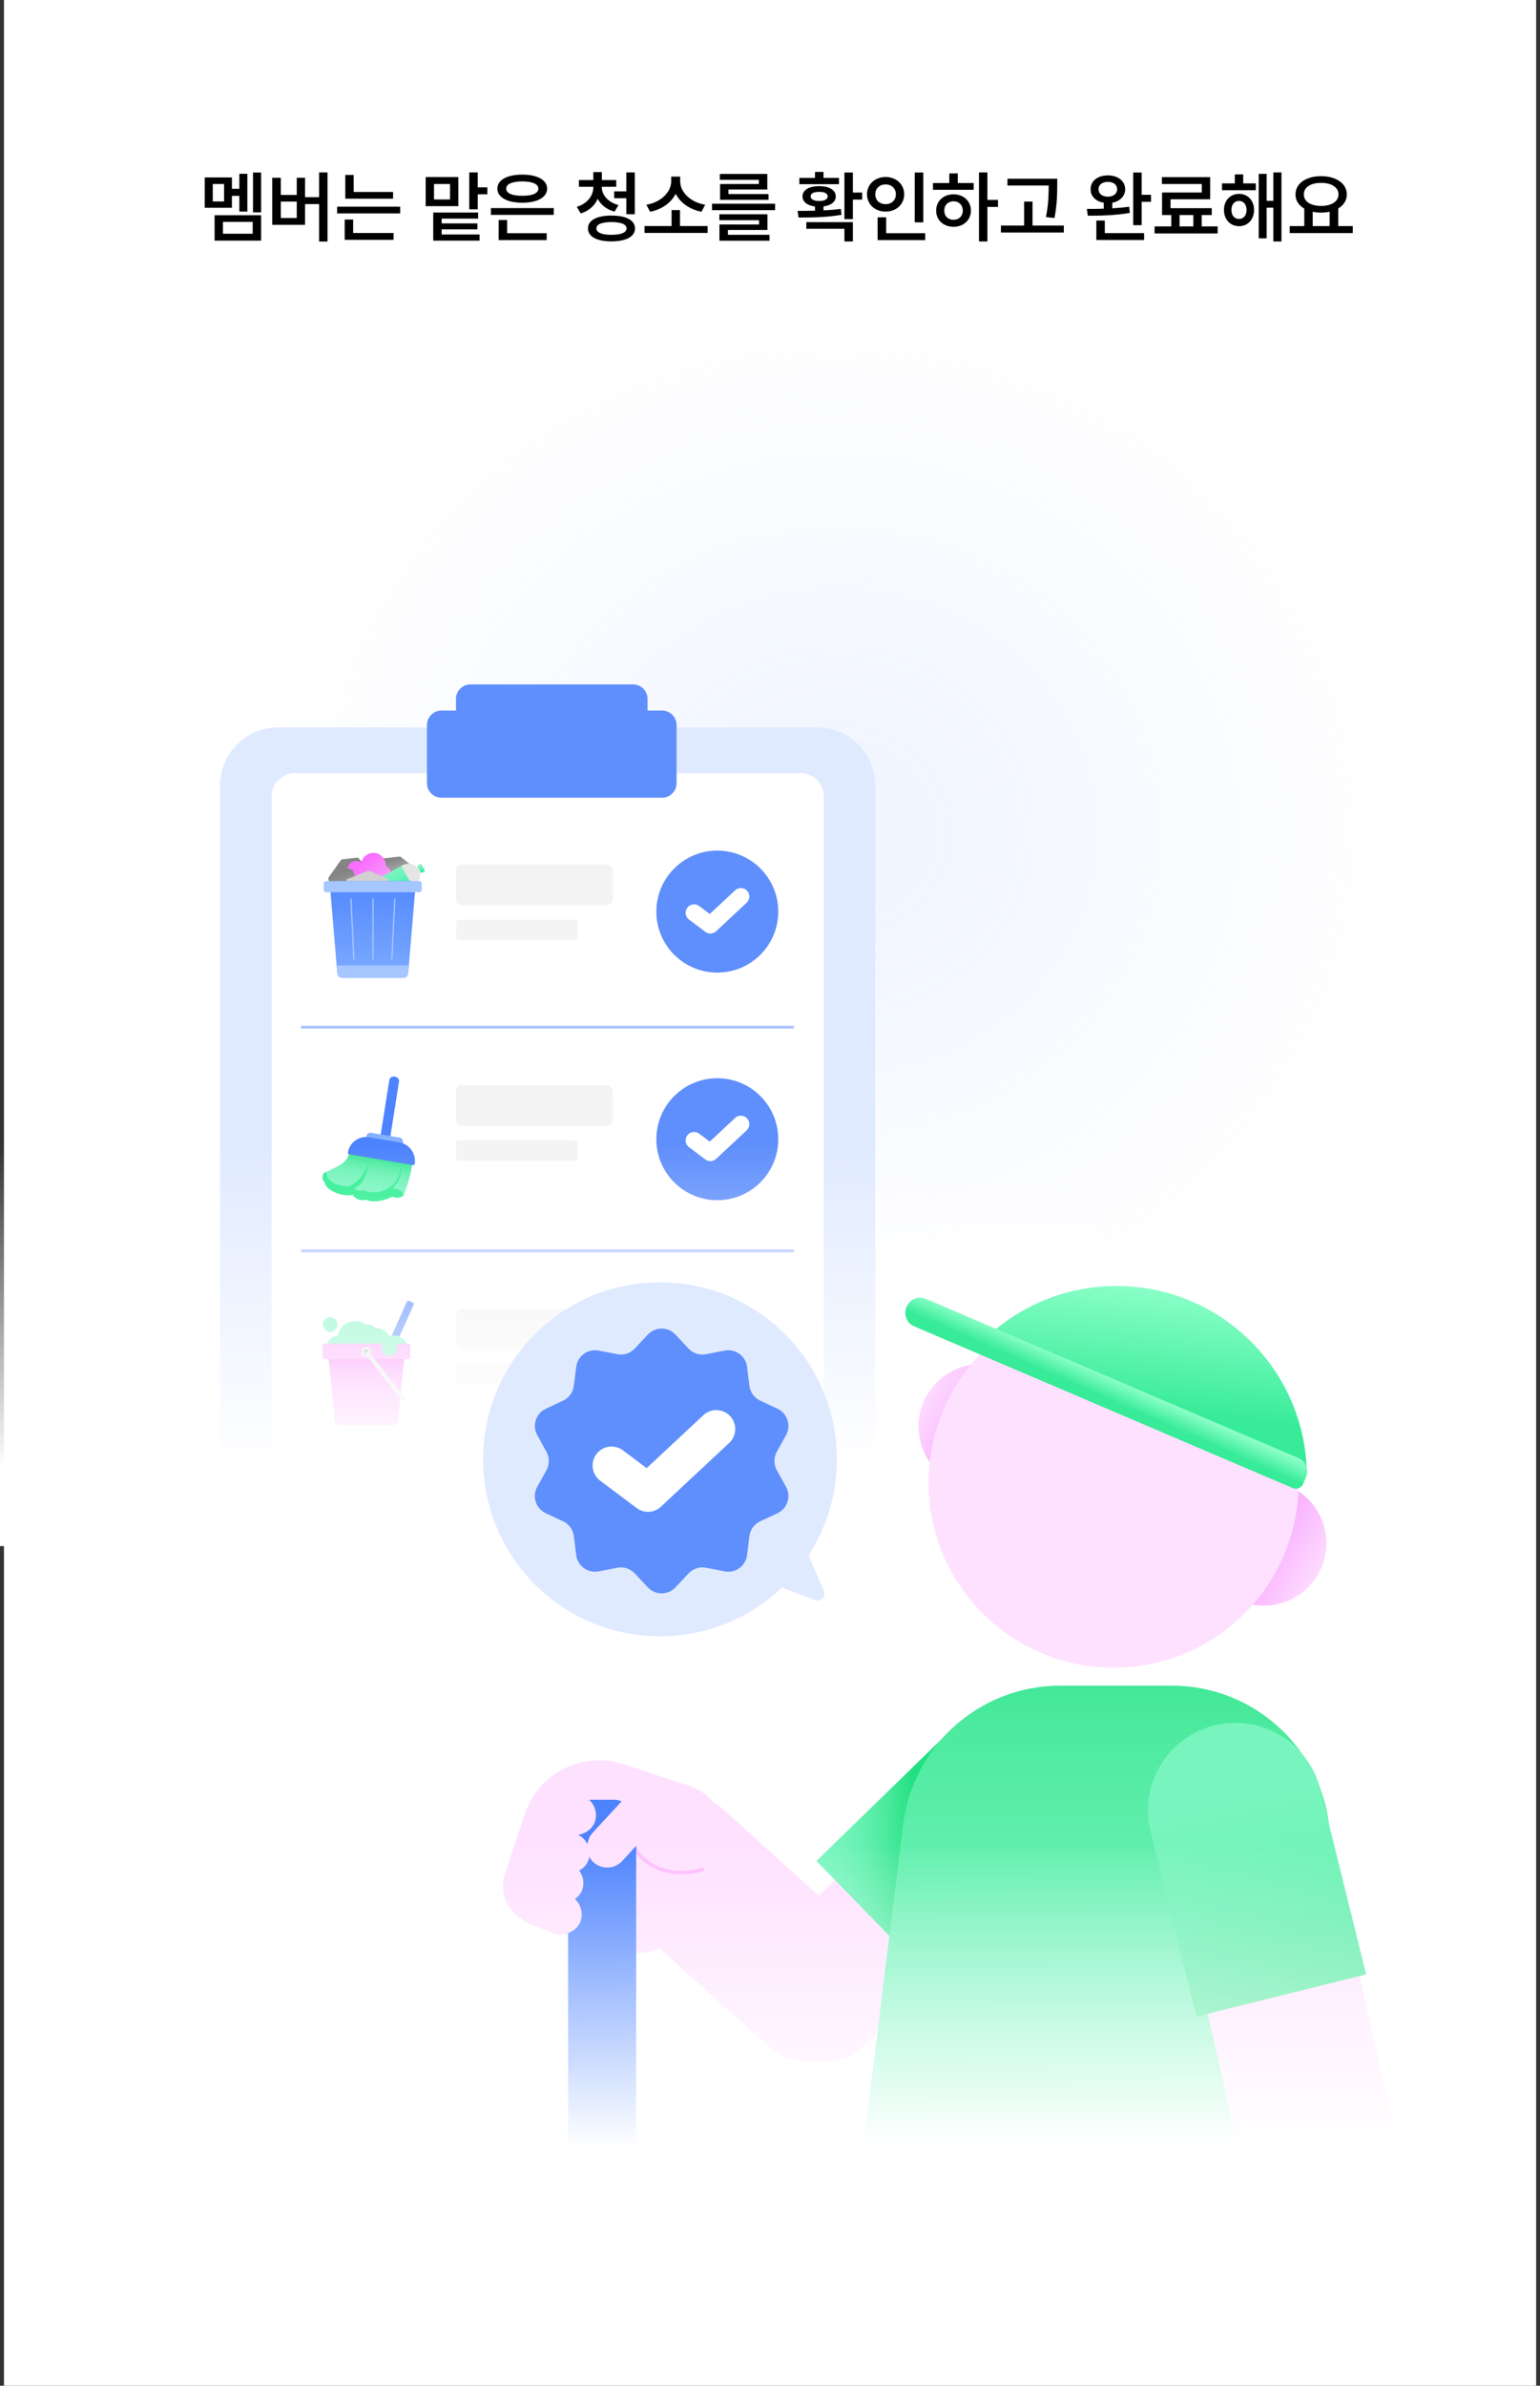<svg width="394" height="610" viewBox="0 0 394 610" fill="none" xmlns="http://www.w3.org/2000/svg">
<rect x="0" y="0" width="394" height="610" fill="#333333" stroke="none"/>
<rect x="1.016" width="392" height="610" fill="white"/>
<ellipse cx="214.016" cy="212.5" rx="152" ry="142.5" fill="url(#paint0_radial_3089_8758)" fill-opacity="0.26"/>
<path d="M56.305 200.832C56.305 192.628 62.956 185.978 71.159 185.978H209.073C217.276 185.978 223.926 192.628 223.926 200.832V388.001H56.305V200.832Z" fill="#E0EAFF"/>
<path d="M69.481 203.63C69.481 200.349 72.141 197.689 75.422 197.689H204.809C208.091 197.689 210.751 200.349 210.751 203.63V383.609H69.481V203.63Z" fill="white"/>
<path d="M77.298 262.635H202.81" stroke="#5F8FFC" stroke-opacity="0.52" stroke-width="0.743" stroke-linecap="round" stroke-linejoin="round"/>
<path d="M77.298 319.82H202.81" stroke="#5F8FFC" stroke-opacity="0.52" stroke-width="0.743" stroke-linecap="round" stroke-linejoin="round"/>
<path d="M77.298 377.008H202.81" stroke="#5F8FFC" stroke-opacity="0.52" stroke-width="0.743" stroke-linecap="round" stroke-linejoin="round"/>
<path d="M105.059 224.798L101.755 226.258C101.672 226.294 101.58 226.296 101.496 226.262L97.672 224.746C97.579 224.709 97.507 224.633 97.477 224.537L96.508 221.544C96.475 221.441 96.494 221.326 96.56 221.238L97.783 219.627C97.838 219.554 97.922 219.507 98.013 219.496L102.283 219.016C102.371 219.005 102.459 219.031 102.53 219.086L104.793 220.889C104.883 220.96 104.93 221.073 104.918 221.186L104.804 222.254C104.801 222.289 104.802 222.325 104.81 222.361L105.254 224.418C105.287 224.574 105.207 224.731 105.062 224.796L105.059 224.798Z" fill="url(#paint1_linear_3089_8758)"/>
<path d="M95.618 222.741L94.303 227.228C94.271 227.34 94.192 227.43 94.087 227.477L89.235 229.64C89.117 229.692 88.976 229.687 88.851 229.626L84.914 227.709C84.777 227.642 84.674 227.515 84.641 227.37L84.017 224.696C83.988 224.576 84.011 224.452 84.078 224.358L87.237 219.887C87.302 219.794 87.405 219.735 87.522 219.723L91.334 219.297C91.485 219.28 91.642 219.343 91.75 219.462L92.761 220.58C92.795 220.616 92.835 220.649 92.877 220.676L95.392 222.203C95.583 222.319 95.678 222.543 95.62 222.741H95.618Z" fill="url(#paint2_linear_3089_8758)"/>
<path d="M100.126 224.219C99.95 225.302 99.096 226.186 98.016 226.389C97.492 226.488 96.988 226.433 96.541 226.259C96.052 226.068 95.5 226.115 95.065 226.41C94.641 226.697 94.13 226.864 93.579 226.864C92.55 226.864 91.659 226.28 91.22 225.426H92.17C92.271 225.426 92.359 225.351 92.371 225.251L92.468 224.609C92.483 224.512 92.426 224.418 92.335 224.386L90.855 223.855C90.797 223.834 90.753 223.791 90.732 223.733L90.303 222.562C90.282 222.504 90.235 222.459 90.177 222.438L89.054 222.052C88.97 222.023 88.917 221.936 88.938 221.849C89.171 220.887 90.044 220.15 91.058 220.126C91.567 220.114 92.039 220.271 92.42 220.545C92.744 219.13 94.006 218.074 95.518 218.074C97.277 218.074 98.7 219.499 98.7 221.256C98.7 221.305 98.695 221.352 98.694 221.401C99.685 221.9 100.323 222.998 100.124 224.221L100.126 224.219Z" fill="url(#paint3_linear_3089_8758)"/>
<path d="M105.945 226.475L98.376 230.705C97.794 231.03 97.062 230.824 96.737 230.242C96.562 229.93 96.542 229.571 96.655 229.257C96.329 229.189 96.034 228.983 95.859 228.668C95.683 228.354 95.664 227.994 95.778 227.682C95.452 227.614 95.156 227.41 94.98 227.096C94.656 226.515 94.863 225.783 95.444 225.458L103.014 221.228C104.214 220.557 105.678 220.798 106.606 221.725L107.5 221.227L108.326 222.708L107.419 223.216C107.693 224.474 107.129 225.818 105.945 226.478V226.475Z" fill="#E5E5E5"/>
<path d="M108.709 222.618L107.773 220.944C107.751 220.904 107.701 220.89 107.661 220.912L106.821 221.382C106.781 221.404 106.767 221.454 106.789 221.494L107.725 223.167C107.747 223.207 107.797 223.221 107.837 223.199L108.677 222.73C108.717 222.708 108.731 222.658 108.709 222.618Z" fill="url(#paint4_linear_3089_8758)"/>
<path d="M102.657 221.43L96.318 224.971L99.25 230.218L105.588 226.677L102.657 221.43Z" fill="url(#paint5_linear_3089_8758)"/>
<path d="M99.047 224.693L94.511 222.689C94.398 222.638 94.27 222.637 94.156 222.682L88.906 224.766C88.778 224.816 88.68 224.922 88.637 225.053L87.306 229.16C87.26 229.304 87.286 229.461 87.378 229.581L89.057 231.793C89.133 231.894 89.248 231.958 89.373 231.971L95.234 232.632C95.356 232.646 95.477 232.61 95.573 232.534L98.681 230.059C98.805 229.961 98.869 229.806 98.852 229.65L98.695 228.184C98.69 228.135 98.692 228.086 98.703 228.038L99.311 225.213C99.357 224.999 99.247 224.783 99.047 224.694V224.693Z" fill="#D1D1D1"/>
<path d="M106.288 226.806L104.602 246.932L104.447 248.771C104.387 249.476 103.898 250.011 103.311 250.011H87.423C86.836 250.011 86.347 249.476 86.287 248.771L86.132 246.932L84.446 226.806C84.379 225.995 84.905 225.29 85.583 225.29H105.152C105.827 225.29 106.355 225.995 106.288 226.806Z" fill="url(#paint6_linear_3089_8758)"/>
<path d="M107.265 225.29H83.466C83.11 225.29 82.821 225.579 82.821 225.935V227.483C82.821 227.84 83.11 228.129 83.466 228.129H107.265C107.621 228.129 107.91 227.84 107.91 227.483V225.935C107.91 225.579 107.621 225.29 107.265 225.29Z" fill="#A6C6FF"/>
<path d="M95.45 229.731H95.405C95.326 229.731 95.262 229.795 95.262 229.874V245.25C95.262 245.33 95.326 245.394 95.405 245.394H95.45C95.529 245.394 95.593 245.33 95.593 245.25V229.874C95.593 229.795 95.529 229.731 95.45 229.731Z" fill="#A6C6FF"/>
<path d="M89.794 229.741C89.702 229.746 89.632 229.831 89.637 229.931L90.37 245.211C90.375 245.31 90.453 245.386 90.544 245.381C90.636 245.377 90.706 245.291 90.701 245.192L89.968 229.912C89.963 229.813 89.885 229.737 89.794 229.741Z" fill="#A6C6FF"/>
<path d="M101.006 229.741C101.097 229.746 101.167 229.831 101.163 229.931L100.429 245.211C100.425 245.31 100.347 245.386 100.255 245.381C100.164 245.377 100.094 245.291 100.098 245.192L100.832 229.912C100.836 229.813 100.914 229.737 101.006 229.741Z" fill="#A6C6FF"/>
<path d="M104.6 246.84L104.444 248.735C104.385 249.461 103.895 250.013 103.308 250.013H87.421C86.834 250.013 86.344 249.461 86.285 248.735L86.129 246.84H104.598H104.6Z" fill="#A6C6FF"/>
<rect x="116.66" y="221.046" width="40.105" height="10.398" rx="1.485" fill="#E2E2E2" fill-opacity="0.4"/>
<rect x="116.66" y="235.157" width="31.192" height="5.199" rx="0.743" fill="#E2E2E2" fill-opacity="0.41"/>
<rect x="116.66" y="277.49" width="40.105" height="10.398" rx="1.485" fill="#E2E2E2" fill-opacity="0.4"/>
<rect x="116.66" y="291.601" width="31.192" height="5.199" rx="0.743" fill="#E2E2E2" fill-opacity="0.41"/>
<path d="M90.509 298.751C89.964 299.08 89.207 299.418 88.4 299.733L89.496 298.938L91.151 295.679L90.079 294.568C90.079 294.568 89.534 296.437 87.555 298.012C85.576 299.587 83.092 299.765 83.092 299.765C83.092 299.765 82.297 300.284 82.545 301.385C82.652 301.859 82.888 302.198 83.139 302.437C83.152 302.739 83.29 303.146 83.757 303.632C84.787 304.704 86.736 305.271 86.736 305.271C89.352 305.987 90.22 305.438 90.22 305.438C90.22 305.438 90.463 306.263 91.804 306.715C92.944 307.099 93.628 306.738 93.628 306.738C93.628 306.738 94.695 307.435 96.814 307.109C98.931 306.782 100.427 305.96 100.427 305.96C100.427 305.96 101.432 306.461 102.386 306.144C103.339 305.827 103.465 305.234 103.41 304.752C103.355 304.27 103.116 303.372 102.383 303.404C102.319 303.407 103.327 299.003 103.294 298.41C103.097 294.853 97.349 294.627 90.509 298.753V298.751Z" fill="#2BEF91"/>
<path d="M105.116 299.627C104.579 302.172 103.831 304.188 103.265 305.525C103.184 305.318 102.991 304.901 102.571 304.538C102.536 304.509 102.504 304.482 102.471 304.456C102.109 304.175 101.664 304.02 101.21 303.985L100.237 303.904C100.237 303.904 101.486 303.161 102.187 301.25C103.013 299.004 102.714 297.926 102.705 297.84C102.696 297.97 102.53 300.009 101.511 301.75C100.356 303.722 97.79 304.526 97.79 304.526C97.79 304.526 96.787 304.92 95.164 304.849C94.056 304.802 93.312 304.356 93.312 304.356C93.312 304.356 92.478 304.504 91.834 304.461C91.192 304.42 90.659 303.915 90.659 303.915C90.659 303.915 92.097 303.18 93.056 301.481C94.275 299.317 94.157 297.622 94.157 297.622C94.157 297.622 93.791 299.283 92.371 301.015C90.839 302.881 89.108 303.343 89.108 303.343C89.108 303.343 87.2 303.323 85.957 302.784C84.713 302.244 83.811 301.243 83.811 301.243C83.811 301.243 83.687 300.731 83.588 300.287C83.463 299.714 83.058 299.772 83.058 299.772C83.058 299.772 85.027 299.042 87.231 297.708C89.436 296.373 89.499 294.089 89.499 294.089L90.962 294.051C90.962 294.051 90.95 294.283 90.907 294.657L105.143 294.373C105.689 295.771 105.779 296.486 105.116 299.626V299.627Z" fill="url(#paint7_linear_3089_8758)"/>
<path d="M102.095 276.509L99.346 293.894C99.257 294.458 98.628 294.821 97.942 294.706C97.257 294.592 96.775 294.041 96.863 293.477L99.613 276.093C99.702 275.529 100.33 275.165 101.016 275.28C101.702 275.395 102.184 275.945 102.095 276.509Z" fill="#4D83FD"/>
<path d="M101.92 292.924L94.6 291.687C94.04 291.593 93.657 291.056 93.747 290.49C93.838 289.925 94.365 289.542 94.926 289.636L102.247 290.874C102.807 290.968 103.189 291.505 103.099 292.071C103.009 292.636 102.482 293.019 101.92 292.924Z" fill="#85B1FF"/>
<path d="M105.683 297.906L89.302 295.136C89.102 295.102 88.967 294.912 89 294.711C89.415 292.102 91.847 290.342 94.43 290.778L102.177 292.088C104.76 292.525 106.518 294.994 106.103 297.603C106.071 297.804 105.883 297.939 105.685 297.906H105.683Z" fill="#4D83FD"/>
<rect x="116.66" y="334.673" width="40.105" height="10.398" rx="1.485" fill="#E2E2E2" fill-opacity="0.4"/>
<rect x="116.66" y="348.786" width="31.192" height="5.199" rx="0.743" fill="#E2E2E2" fill-opacity="0.41"/>
<path d="M104.074 332.874L91.384 361.336C91.279 361.57 91.384 361.844 91.618 361.948L92.509 362.345C92.743 362.45 93.017 362.345 93.122 362.111L105.812 333.648C105.916 333.415 105.811 333.14 105.577 333.036L104.686 332.639C104.452 332.535 104.178 332.64 104.074 332.874Z" fill="#4D83FD"/>
<path d="M100.767 348.13C102.718 348.13 104.3 346.64 104.3 344.802C104.3 342.964 102.718 341.474 100.767 341.474C98.816 341.474 97.234 342.964 97.234 344.802C97.234 346.64 98.816 348.13 100.767 348.13Z" fill="#78F5BE"/>
<path d="M93.736 346.184H85.049C84.449 346.184 83.979 346.703 84.04 347.3L85.674 363.47C85.726 363.989 86.162 364.382 86.683 364.382H100.788C101.308 364.382 101.745 363.989 101.797 363.47L103.431 347.3C103.492 346.703 103.022 346.184 102.422 346.184H93.736Z" fill="url(#paint8_linear_3089_8758)"/>
<path d="M86.808 346.469C88.48 346.469 89.835 345.351 89.835 343.971C89.835 342.592 88.48 341.474 86.808 341.474C85.136 341.474 83.781 342.592 83.781 343.971C83.781 345.351 85.136 346.469 86.808 346.469Z" fill="#78F5BE"/>
<path d="M90.892 345.646C93.305 345.646 95.26 343.89 95.26 341.724C95.26 339.557 93.305 337.801 90.892 337.801C88.48 337.801 86.524 339.557 86.524 341.724C86.524 343.89 88.48 345.646 90.892 345.646Z" fill="#78F5BE"/>
<path d="M95.819 346.862C98.092 346.862 99.934 345.207 99.934 343.166C99.934 341.125 98.092 339.47 95.819 339.47C93.546 339.47 91.704 341.125 91.704 343.166C91.704 345.207 93.546 346.862 95.819 346.862Z" fill="#78F5BE"/>
<path d="M104.407 343.538H83.062C82.75 343.538 82.497 343.791 82.497 344.103V346.941C82.497 347.253 82.75 347.506 83.062 347.506H104.407C104.719 347.506 104.972 347.253 104.972 346.941V344.103C104.972 343.791 104.719 343.538 104.407 343.538Z" fill="#FA9EFA"/>
<path d="M84.486 340.561C85.525 340.561 86.368 339.718 86.368 338.679C86.368 337.639 85.525 336.797 84.486 336.797C83.447 336.797 82.604 337.639 82.604 338.679C82.604 339.718 83.447 340.561 84.486 340.561Z" fill="#78F5BE"/>
<path d="M94.378 342.443C95.418 342.443 96.26 341.6 96.26 340.561C96.26 339.522 95.418 338.679 94.378 338.679C93.339 338.679 92.497 339.522 92.497 340.561C92.497 341.6 93.339 342.443 94.378 342.443Z" fill="#78F5BE"/>
<path d="M93.736 346.932C94.448 346.932 95.025 346.355 95.025 345.643C95.025 344.931 94.448 344.354 93.736 344.354C93.024 344.354 92.447 344.931 92.447 345.643C92.447 346.355 93.024 346.932 93.736 346.932Z" fill="#E5E5E5"/>
<path d="M93.736 346.29C94.091 346.29 94.379 346.002 94.379 345.646C94.379 345.291 94.091 345.002 93.736 345.002C93.38 345.002 93.092 345.291 93.092 345.646C93.092 346.002 93.38 346.29 93.736 346.29Z" fill="#AFAFAF"/>
<path d="M99.637 346.684C100.676 346.684 101.519 345.841 101.519 344.802C101.519 343.763 100.676 342.92 99.637 342.92C98.598 342.92 97.755 343.763 97.755 344.802C97.755 345.841 98.598 346.684 99.637 346.684Z" fill="#78F5BE"/>
<path d="M101.519 342.955H97.755V344.902H101.519V342.955Z" fill="#78F5BE"/>
<path d="M93.917 345.607L93.633 345.829C93.471 345.955 93.442 346.189 93.568 346.351L102.631 357.976C102.757 358.138 102.991 358.167 103.153 358.041L103.437 357.819C103.599 357.693 103.628 357.459 103.502 357.297L94.439 345.672C94.313 345.51 94.079 345.481 93.917 345.607Z" fill="#E5E5E5"/>
<circle cx="183.501" cy="348.787" r="15.596" fill="#D9D9D9"/>
<path d="M177.567 349.096L181.729 352.217L189.532 344.934" stroke="white" stroke-width="4.332" stroke-linecap="round" stroke-linejoin="round"/>
<circle cx="183.517" cy="291.283" r="15.596" fill="#5F8FFC"/>
<path d="M177.583 291.594L181.745 294.716L189.548 287.433" stroke="white" stroke-width="4.332" stroke-linecap="round" stroke-linejoin="round"/>
<circle cx="183.517" cy="233.085" r="15.596" fill="#5F8FFC"/>
<path d="M177.583 233.397L181.745 236.518L189.548 229.235" stroke="white" stroke-width="4.332" stroke-linecap="round" stroke-linejoin="round"/>
<path d="M161.963 175C164.014 175 165.677 176.663 165.677 178.714V181.686H169.391C171.441 181.686 173.104 183.349 173.104 185.399V200.253C173.103 202.304 171.441 203.966 169.391 203.966H112.947C110.897 203.966 109.234 202.304 109.234 200.253V185.399C109.234 183.349 110.897 181.686 112.947 181.686H116.66V178.714C116.66 176.663 118.322 175 120.373 175H161.963Z" fill="#5F8FFC"/>
<rect x="-2.984" y="292.845" width="284.736" height="102.476" fill="url(#paint9_linear_3089_8758)"/>
<path d="M66.799 44.102V54.297H64.729V44.102H66.799ZM63.284 44.434V54.102H61.233V50.078H59.338V53.125H52.385V45.371H59.338V48.281H61.233V44.434H63.284ZM54.436 47.051V51.504H57.327V47.051H54.436ZM66.799 55.039V61.523H54.905V55.039H66.799ZM57.034 56.738V59.766H64.651V56.738H57.034ZM83.791 44.082V61.758H81.643V52.188H78.049V57.48H69.651V45.449H71.838V49.844H75.92V45.449H78.049V50.41H81.643V44.082H83.791ZM71.838 55.742H75.92V51.543H71.838V55.742ZM100.569 49.082V50.801H88.342V44.727H90.491V49.082H100.569ZM102.385 52.852V54.57H86.252V52.852H102.385ZM100.686 59.57V61.328H88.186V56.133H90.354V59.57H100.686ZM117.268 45.273V52.715H108.909V45.273H117.268ZM111.038 47.051V50.996H115.139V47.051H111.038ZM122.229 44.082V47.91H124.69V49.688H122.229V53.516H120.061V44.082H122.229ZM122.327 54.336V55.898H112.991V57.129H122.151V58.652H112.991V59.961H122.698V61.523H110.842V54.336H122.327ZM141.682 53.203V54.941H125.588V53.203H141.682ZM139.866 59.629V61.387H127.581V56.25H129.749V59.629H139.866ZM133.616 44.648C137.463 44.648 139.963 45.996 139.983 48.223C139.963 50.469 137.463 51.836 133.616 51.836C129.768 51.836 127.249 50.469 127.249 48.223C127.249 45.996 129.768 44.648 133.616 44.648ZM133.616 46.387C131.057 46.387 129.495 47.051 129.514 48.223C129.495 49.414 131.057 50.078 133.616 50.059C136.194 50.078 137.737 49.414 137.737 48.223C137.737 47.051 136.194 46.387 133.616 46.387ZM153.967 47.852C153.967 49.785 155.471 51.699 158.245 52.441L157.229 54.121C155.188 53.565 153.723 52.373 152.913 50.84C152.151 52.578 150.676 53.945 148.577 54.57L147.561 52.891C150.315 52.051 151.799 49.98 151.799 47.852V47.754H148.108V46.035H151.799V44.004H153.987V46.035H157.659V47.754H153.967V47.852ZM162.405 44.082V54.766H160.237V50.684H157.131V48.926H160.237V44.082H162.405ZM156.428 55.117C160.159 55.117 162.463 56.309 162.463 58.398C162.463 60.508 160.159 61.719 156.428 61.719C152.717 61.719 150.413 60.508 150.432 58.398C150.413 56.309 152.717 55.117 156.428 55.117ZM156.428 56.777C153.967 56.797 152.581 57.344 152.581 58.398C152.581 59.453 153.967 60.039 156.428 60.039C158.928 60.039 160.295 59.453 160.295 58.398C160.295 57.344 158.928 56.797 156.428 56.777ZM181.038 57.793V59.551H164.905V57.793H171.819V53.711H173.967V57.793H181.038ZM174.026 46.445C174.026 49.121 176.702 51.758 180.413 52.344L179.475 54.141C176.487 53.574 174.045 51.865 172.874 49.551C171.702 51.855 169.28 53.594 166.311 54.141L165.374 52.344C169.065 51.758 171.702 49.102 171.721 46.445V45.156H174.026V46.445ZM198.303 52.09V53.73H182.17V52.09H198.303ZM196.35 54.785V58.809H186.233V60.039H196.877V61.543H184.065V57.402H194.202V56.309H184.045V54.785H196.35ZM196.311 44.473V48.457H186.37V49.609H196.624V51.094H184.221V47.051H194.143V45.977H184.163V44.473H196.311ZM218.206 44.102V49.238H220.588V51.035H218.206V56.035H216.038V44.102H218.206ZM204.065 53.926C205.393 53.926 206.926 53.916 208.518 53.867V52.793C206.555 52.549 205.315 51.602 205.315 50.215C205.315 48.594 207.014 47.578 209.573 47.598C212.151 47.578 213.831 48.594 213.831 50.215C213.831 51.592 212.62 52.529 210.686 52.773V53.789C212.19 53.721 213.704 53.603 215.12 53.418L215.295 54.922C211.526 55.586 207.405 55.625 204.299 55.625L204.065 53.926ZM218.206 56.797V61.738H216.038V58.496H206.292V56.797H218.206ZM214.651 45.488V47.09H204.514V45.488H208.518V43.945H210.686V45.488H214.651ZM209.573 49.062C208.206 49.043 207.385 49.453 207.405 50.215C207.385 50.938 208.206 51.406 209.573 51.387C210.94 51.406 211.76 50.938 211.76 50.215C211.76 49.453 210.94 49.043 209.573 49.062ZM236.213 44.102V56.855H234.026V44.102H236.213ZM236.702 59.629V61.387H224.534V55.566H226.721V59.629H236.702ZM226.584 45.254C229.26 45.254 231.331 47.109 231.331 49.668C231.331 52.285 229.26 54.102 226.584 54.102C223.889 54.102 221.819 52.285 221.819 49.668C221.819 47.109 223.889 45.254 226.584 45.254ZM226.584 47.148C225.081 47.148 223.928 48.145 223.948 49.668C223.928 51.23 225.081 52.207 226.584 52.207C228.049 52.207 229.202 51.23 229.202 49.668C229.202 48.145 228.049 47.148 226.584 47.148ZM252.62 44.082V51.113H255.334V52.91H252.62V61.738H250.471V44.082H252.62ZM249.104 46.797V48.535H238.694V46.797H242.874V44.336H245.042V46.797H249.104ZM243.967 49.688C246.506 49.688 248.401 51.406 248.401 53.848C248.401 56.289 246.506 57.988 243.967 57.988C241.389 57.988 239.495 56.289 239.514 53.848C239.495 51.406 241.389 49.688 243.967 49.688ZM243.967 51.465C242.581 51.465 241.584 52.402 241.584 53.848C241.584 55.293 242.581 56.211 243.967 56.191C245.315 56.211 246.311 55.293 246.331 53.848C246.311 52.402 245.315 51.465 243.967 51.465ZM270.491 45.703V47.402C270.471 49.59 270.471 52.051 269.788 55.742L267.6 55.508C268.284 52.07 268.284 49.56 268.303 47.441H257.756V45.703H270.491ZM272.17 57.676V59.453H256.077V57.676H262.014V51.543H264.163V57.676H272.17ZM283.44 44.844C286.018 44.844 287.854 46.27 287.874 48.398C287.854 50.147 286.536 51.465 284.573 51.836V53.262C286.038 53.184 287.512 53.047 288.889 52.852L289.065 54.434C285.393 55.098 281.292 55.156 278.303 55.156L278.069 53.418C279.338 53.428 280.823 53.418 282.385 53.359V51.836C280.364 51.504 279.006 50.176 279.026 48.398C279.006 46.27 280.842 44.844 283.44 44.844ZM283.44 46.504C282.034 46.504 281.038 47.207 281.057 48.398C281.038 49.551 282.034 50.273 283.44 50.293C284.846 50.273 285.803 49.551 285.823 48.398C285.803 47.207 284.846 46.504 283.44 46.504ZM292.092 44.102V49.805H294.475V51.602H292.092V57.578H289.924V44.102H292.092ZM292.717 59.609V61.367H280.491V56.387H282.659V59.609H292.717ZM311.526 57.891V59.688H295.393V57.891H299.67V54.98H297.307V49.219H307.463V47.051H297.268V45.293H309.612V50.957H299.475V53.223H310.022V54.98H307.444V57.891H311.526ZM301.78 57.891H305.315V54.98H301.78V57.891ZM321.292 46.895V48.633H312.639V46.895H315.92V44.59H318.069V46.895H321.292ZM316.995 49.57C319.241 49.57 320.842 51.27 320.842 53.672C320.842 56.113 319.241 57.832 316.995 57.832C314.768 57.832 313.127 56.113 313.147 53.672C313.127 51.27 314.768 49.57 316.995 49.57ZM316.995 51.367C315.842 51.367 315.042 52.285 315.061 53.672C315.042 55.098 315.842 55.996 316.995 55.977C318.127 55.996 318.928 55.098 318.928 53.672C318.928 52.285 318.127 51.367 316.995 51.367ZM327.854 44.082V61.738H325.784V53.105H324.065V60.938H322.034V44.453H324.065V51.348H325.784V44.082H327.854ZM346.096 57.812V59.59H329.963V57.812H333.694V53.34C332.288 52.539 331.438 51.279 331.448 49.707C331.428 46.895 334.202 45.039 337.991 45.039C341.799 45.039 344.573 46.895 344.573 49.707C344.573 51.25 343.752 52.49 342.385 53.301V57.812H346.096ZM337.991 46.758C335.354 46.758 333.557 47.871 333.577 49.707C333.557 51.523 335.354 52.656 337.991 52.656C340.627 52.656 342.444 51.523 342.444 49.707C342.444 47.871 340.627 46.758 337.991 46.758ZM335.842 57.812H340.178V54.121C339.504 54.277 338.772 54.355 337.991 54.355C337.229 54.355 336.506 54.277 335.842 54.141V57.812Z" fill="black"/>
<rect x="241.823" y="454.948" width="35.511" height="79.022" rx="17.755" transform="rotate(47.407 241.823 454.948)" fill="#FEE1FF"/>
<rect x="235.202" y="507.869" width="37.297" height="86.33" rx="18.648" transform="rotate(132.043 235.202 507.869)" fill="#FEE1FF"/>
<path d="M176.392 456.671C183.695 459.083 187.66 466.959 185.247 474.262L181.504 485.595C178.036 496.094 166.714 501.794 156.216 498.326L135.234 491.395C130.213 489.737 127.488 484.322 129.146 479.301L134.255 463.835C137.722 453.337 149.044 447.637 159.543 451.105L176.392 456.671Z" fill="#FEE1FF"/>
<path d="M275.469 442.264C284.088 451.122 283.895 465.29 275.037 473.909L240.103 507.9L208.89 475.823L243.825 441.831C252.683 433.212 266.85 433.406 275.469 442.264Z" fill="url(#paint10_linear_3089_8758)"/>
<circle cx="250.956" cy="364.712" r="15.953" fill="url(#paint11_linear_3089_8758)"/>
<circle cx="323.379" cy="394.592" r="15.953" transform="rotate(-180 323.379 394.592)" fill="url(#paint12_linear_3089_8758)"/>
<path d="M231.038 466.561C233.541 446.254 250.79 431 271.25 431H299.829C320.128 431 337.294 446.021 339.988 466.141L352.016 556H220.016L231.038 466.561Z" fill="url(#paint13_linear_3089_8758)"/>
<rect x="302.895" y="488.215" width="40.039" height="79.022" transform="rotate(-12.839 302.895 488.215)" fill="#FEE1FF"/>
<path d="M310.688 441.189C322.684 438.213 334.82 445.525 337.796 457.521L349.533 504.829L306.093 515.606L294.356 468.297C291.38 456.302 298.692 444.165 310.688 441.189Z" fill="url(#paint14_linear_3089_8758)"/>
<circle cx="284.921" cy="379.058" r="47.353" fill="#FEE1FF"/>
<path d="M287.253 328.834C313.024 329.672 333.462 350.397 334.315 375.798L253.566 340.903C262.53 333.031 274.389 328.416 287.253 328.834Z" fill="url(#paint15_linear_3089_8758)"/>
<path d="M231.998 334.055C232.805 332.166 234.99 331.289 236.879 332.095L332.184 372.79C334.073 373.596 334.951 375.781 334.144 377.67L333.398 379.418C332.959 380.447 331.768 380.925 330.739 380.485L233.876 339.126C231.988 338.319 231.11 336.134 231.917 334.245L231.998 334.055Z" fill="url(#paint16_linear_3089_8758)"/>
<path d="M162.324 472.356C162.904 473.662 165.109 476.621 169.287 478.014C173.465 479.407 177.991 478.594 179.732 478.014" stroke="#FDA4FF" stroke-opacity="0.62" stroke-width="0.87" stroke-linecap="round"/>
<circle cx="168.852" cy="373.132" r="45.261" fill="#E0EAFF"/>
<path d="M165.73 341.242C167.647 339.188 170.903 339.188 172.821 341.242L176.147 344.805C177.287 346.026 178.975 346.574 180.615 346.256L185.4 345.329C188.158 344.795 190.792 346.708 191.136 349.497L191.733 354.334C191.938 355.992 192.981 357.428 194.495 358.135L198.911 360.198C201.457 361.386 202.463 364.483 201.102 366.941L198.741 371.206C197.932 372.667 197.932 374.442 198.741 375.903L201.102 380.168C202.463 382.626 201.457 385.722 198.911 386.911L194.495 388.974C192.981 389.681 191.938 391.117 191.733 392.774L191.136 397.612C190.792 400.401 188.158 402.314 185.4 401.78L180.615 400.852C178.975 400.535 177.287 401.083 176.147 402.304L172.821 405.867C170.903 407.921 167.647 407.921 165.73 405.867L162.404 402.304C161.264 401.083 159.576 400.535 157.936 400.852L153.151 401.78C150.392 402.314 147.758 400.401 147.414 397.612L146.817 392.774C146.613 391.117 145.57 389.681 144.056 388.974L139.64 386.911C137.094 385.722 136.088 382.626 137.449 380.168L139.809 375.903C140.618 374.442 140.618 372.667 139.809 371.206L137.449 366.941C136.088 364.483 137.094 361.386 139.64 360.198L144.056 358.135C145.57 357.428 146.613 355.992 146.817 354.334L147.414 349.497C147.758 346.708 150.392 344.795 153.151 345.329L157.936 346.256C159.576 346.574 161.264 346.026 162.404 344.805L165.73 341.242Z" fill="#5F8FFC"/>
<path d="M156.461 374.713L165.779 381.702L183.251 365.395" stroke="white" stroke-width="9.7" stroke-linecap="round" stroke-linejoin="round"/>
<path d="M208.561 409.121L195.639 404.239C194.484 403.803 194.138 402.336 194.976 401.429L202.406 393.389C203.264 392.461 204.793 392.727 205.287 393.89L210.779 406.812C211.378 408.222 209.995 409.663 208.561 409.121Z" fill="#E0EAFF"/>
<rect x="145.351" y="460.171" width="17.408" height="94.875" rx="5.658" fill="#4D83FD"/>
<rect x="154.048" y="461.188" width="10.445" height="16.667" rx="5.222" transform="rotate(111.792 154.048 461.188)" fill="#FEE1FF"/>
<rect x="152.426" y="470.957" width="10.445" height="16.178" rx="5.222" transform="rotate(111.792 152.426 470.957)" fill="#FEE1FF"/>
<rect x="150.814" y="478.541" width="10.445" height="18.369" rx="5.222" transform="rotate(111.792 150.814 478.541)" fill="#FEE1FF"/>
<rect x="150.398" y="486.575" width="10.445" height="17.195" rx="5.222" transform="rotate(111.792 150.398 486.575)" fill="#FEE1FF"/>
<rect x="162.704" y="456.592" width="10.445" height="21.76" rx="5.222" transform="rotate(42.644 162.704 456.592)" fill="#FEE1FF"/>
<rect x="115.016" y="471" width="270" height="97" fill="url(#paint17_linear_3089_8758)"/>
<defs>
<radialGradient id="paint0_radial_3089_8758" cx="0" cy="0" r="1" gradientUnits="userSpaceOnUse" gradientTransform="translate(214.016 212.5) rotate(90) scale(166.731 177.846)">
<stop offset="0.112" stop-color="#C5D7FF" stop-opacity="0.95"/>
<stop offset="0.335" stop-color="#CFDEFF" stop-opacity="0.786"/>
<stop offset="0.515" stop-color="#DDE7FF" stop-opacity="0.567"/>
<stop offset="1" stop-color="white" stop-opacity="0"/>
</radialGradient>
<linearGradient id="paint1_linear_3089_8758" x1="101.915" y1="226.024" x2="99.74" y2="217.531" gradientUnits="userSpaceOnUse">
<stop stop-color="#B7B7B7"/>
<stop offset="0.21" stop-color="#AFAFAF"/>
<stop offset="0.52" stop-color="#9A9A9A"/>
<stop offset="0.78" stop-color="#848484"/>
</linearGradient>
<linearGradient id="paint2_linear_3089_8758" x1="91.626" y1="228.762" x2="88.147" y2="219.495" gradientUnits="userSpaceOnUse">
<stop stop-color="#B7B7B7"/>
<stop offset="0.23" stop-color="#A3A3A3"/>
<stop offset="0.66" stop-color="#848484"/>
</linearGradient>
<linearGradient id="paint3_linear_3089_8758" x1="98.134" y1="226.977" x2="92.484" y2="219.599" gradientUnits="userSpaceOnUse">
<stop offset="0.08" stop-color="#FA9EFA"/>
<stop offset="0.51" stop-color="#F986FC"/>
<stop offset="0.89" stop-color="#F86EFF"/>
</linearGradient>
<linearGradient id="paint4_linear_3089_8758" x1="107.241" y1="221.147" x2="108.256" y2="222.965" gradientUnits="userSpaceOnUse">
<stop stop-color="#78F5BE"/>
<stop offset="0.21" stop-color="#74F4BC"/>
<stop offset="0.42" stop-color="#68F3B9"/>
<stop offset="0.62" stop-color="#54F0B4"/>
<stop offset="0.82" stop-color="#39EDAD"/>
<stop offset="1" stop-color="#1BEAA5"/>
</linearGradient>
<linearGradient id="paint5_linear_3089_8758" x1="99.486" y1="223.201" x2="102.418" y2="228.449" gradientUnits="userSpaceOnUse">
<stop stop-color="#78F5BE"/>
<stop offset="0.21" stop-color="#74F4BC"/>
<stop offset="0.42" stop-color="#68F3B9"/>
<stop offset="0.62" stop-color="#54F0B4"/>
<stop offset="0.82" stop-color="#39EDAD"/>
<stop offset="1" stop-color="#1BEAA5"/>
</linearGradient>
<linearGradient id="paint6_linear_3089_8758" x1="95.367" y1="249.963" x2="95.367" y2="222.301" gradientUnits="userSpaceOnUse">
<stop stop-color="#7DACFF"/>
<stop offset="0.14" stop-color="#75A5FE"/>
<stop offset="1" stop-color="#4D83FD"/>
</linearGradient>
<linearGradient id="paint7_linear_3089_8758" x1="92.86" y1="306.835" x2="95.314" y2="292.694" gradientUnits="userSpaceOnUse">
<stop offset="0.21" stop-color="#78F5BE"/>
<stop offset="0.37" stop-color="#74F4BB"/>
<stop offset="0.52" stop-color="#6AF1B4"/>
<stop offset="0.65" stop-color="#58EDA7"/>
<stop offset="0.77" stop-color="#3FE795"/>
<stop offset="0.9" stop-color="#20E07F"/>
</linearGradient>
<linearGradient id="paint8_linear_3089_8758" x1="93.736" y1="364.382" x2="93.736" y2="346.184" gradientUnits="userSpaceOnUse">
<stop stop-color="#FA9EFA"/>
<stop offset="0.41" stop-color="#FA9BFA"/>
<stop offset="0.61" stop-color="#FA93FA"/>
<stop offset="0.78" stop-color="#FA86FC"/>
<stop offset="0.91" stop-color="#FA73FD"/>
<stop offset="1" stop-color="#FB64FF"/>
</linearGradient>
<linearGradient id="paint9_linear_3089_8758" x1="139.384" y1="292.845" x2="139.633" y2="374.946" gradientUnits="userSpaceOnUse">
<stop stop-color="white" stop-opacity="0"/>
<stop offset="1" stop-color="white"/>
</linearGradient>
<linearGradient id="paint10_linear_3089_8758" x1="204.432" y1="480.112" x2="235.003" y2="478.885" gradientUnits="userSpaceOnUse">
<stop offset="0.23" stop-color="#78F5BE"/>
<stop offset="0.38" stop-color="#73F3BA"/>
<stop offset="0.55" stop-color="#64F0B0"/>
<stop offset="0.74" stop-color="#4DEA9F"/>
<stop offset="0.94" stop-color="#2CE287"/>
<stop offset="1" stop-color="#20E07F"/>
</linearGradient>
<linearGradient id="paint11_linear_3089_8758" x1="235.003" y1="355.325" x2="249.184" y2="363.445" gradientUnits="userSpaceOnUse">
<stop stop-color="#FEE1FF"/>
<stop offset="1" stop-color="#F9B3FF"/>
</linearGradient>
<linearGradient id="paint12_linear_3089_8758" x1="307.426" y1="385.205" x2="321.607" y2="393.326" gradientUnits="userSpaceOnUse">
<stop stop-color="#FEE1FF"/>
<stop offset="1" stop-color="#F9B3FF"/>
</linearGradient>
<linearGradient id="paint13_linear_3089_8758" x1="286.017" y1="580.381" x2="286.017" y2="394.444" gradientUnits="userSpaceOnUse">
<stop offset="0.23" stop-color="#78F5BE"/>
<stop offset="0.38" stop-color="#73F3BA"/>
<stop offset="0.55" stop-color="#64F0B0"/>
<stop offset="0.74" stop-color="#4DEA9F"/>
<stop offset="0.94" stop-color="#2CE287"/>
<stop offset="1" stop-color="#20E07F"/>
</linearGradient>
<linearGradient id="paint14_linear_3089_8758" x1="312.542" y1="441.022" x2="330.861" y2="524.644" gradientUnits="userSpaceOnUse">
<stop offset="0.23" stop-color="#78F5BE"/>
<stop offset="0.38" stop-color="#73F3BA"/>
<stop offset="0.55" stop-color="#64F0B0"/>
<stop offset="0.74" stop-color="#4DEA9F"/>
<stop offset="0.94" stop-color="#2CE287"/>
<stop offset="1" stop-color="#20E07F"/>
</linearGradient>
<linearGradient id="paint15_linear_3089_8758" x1="302.387" y1="329.326" x2="298.675" y2="361.25" gradientUnits="userSpaceOnUse">
<stop stop-color="#8CFFC9"/>
<stop offset="1" stop-color="#37EB98"/>
</linearGradient>
<linearGradient id="paint16_linear_3089_8758" x1="293.891" y1="356.439" x2="291.708" y2="361.41" gradientUnits="userSpaceOnUse">
<stop stop-color="#8CFFC9"/>
<stop offset="1" stop-color="#37EB98"/>
</linearGradient>
<linearGradient id="paint17_linear_3089_8758" x1="250.016" y1="471" x2="250.251" y2="548.714" gradientUnits="userSpaceOnUse">
<stop stop-color="white" stop-opacity="0"/>
<stop offset="1" stop-color="white"/>
</linearGradient>
</defs>
</svg>
